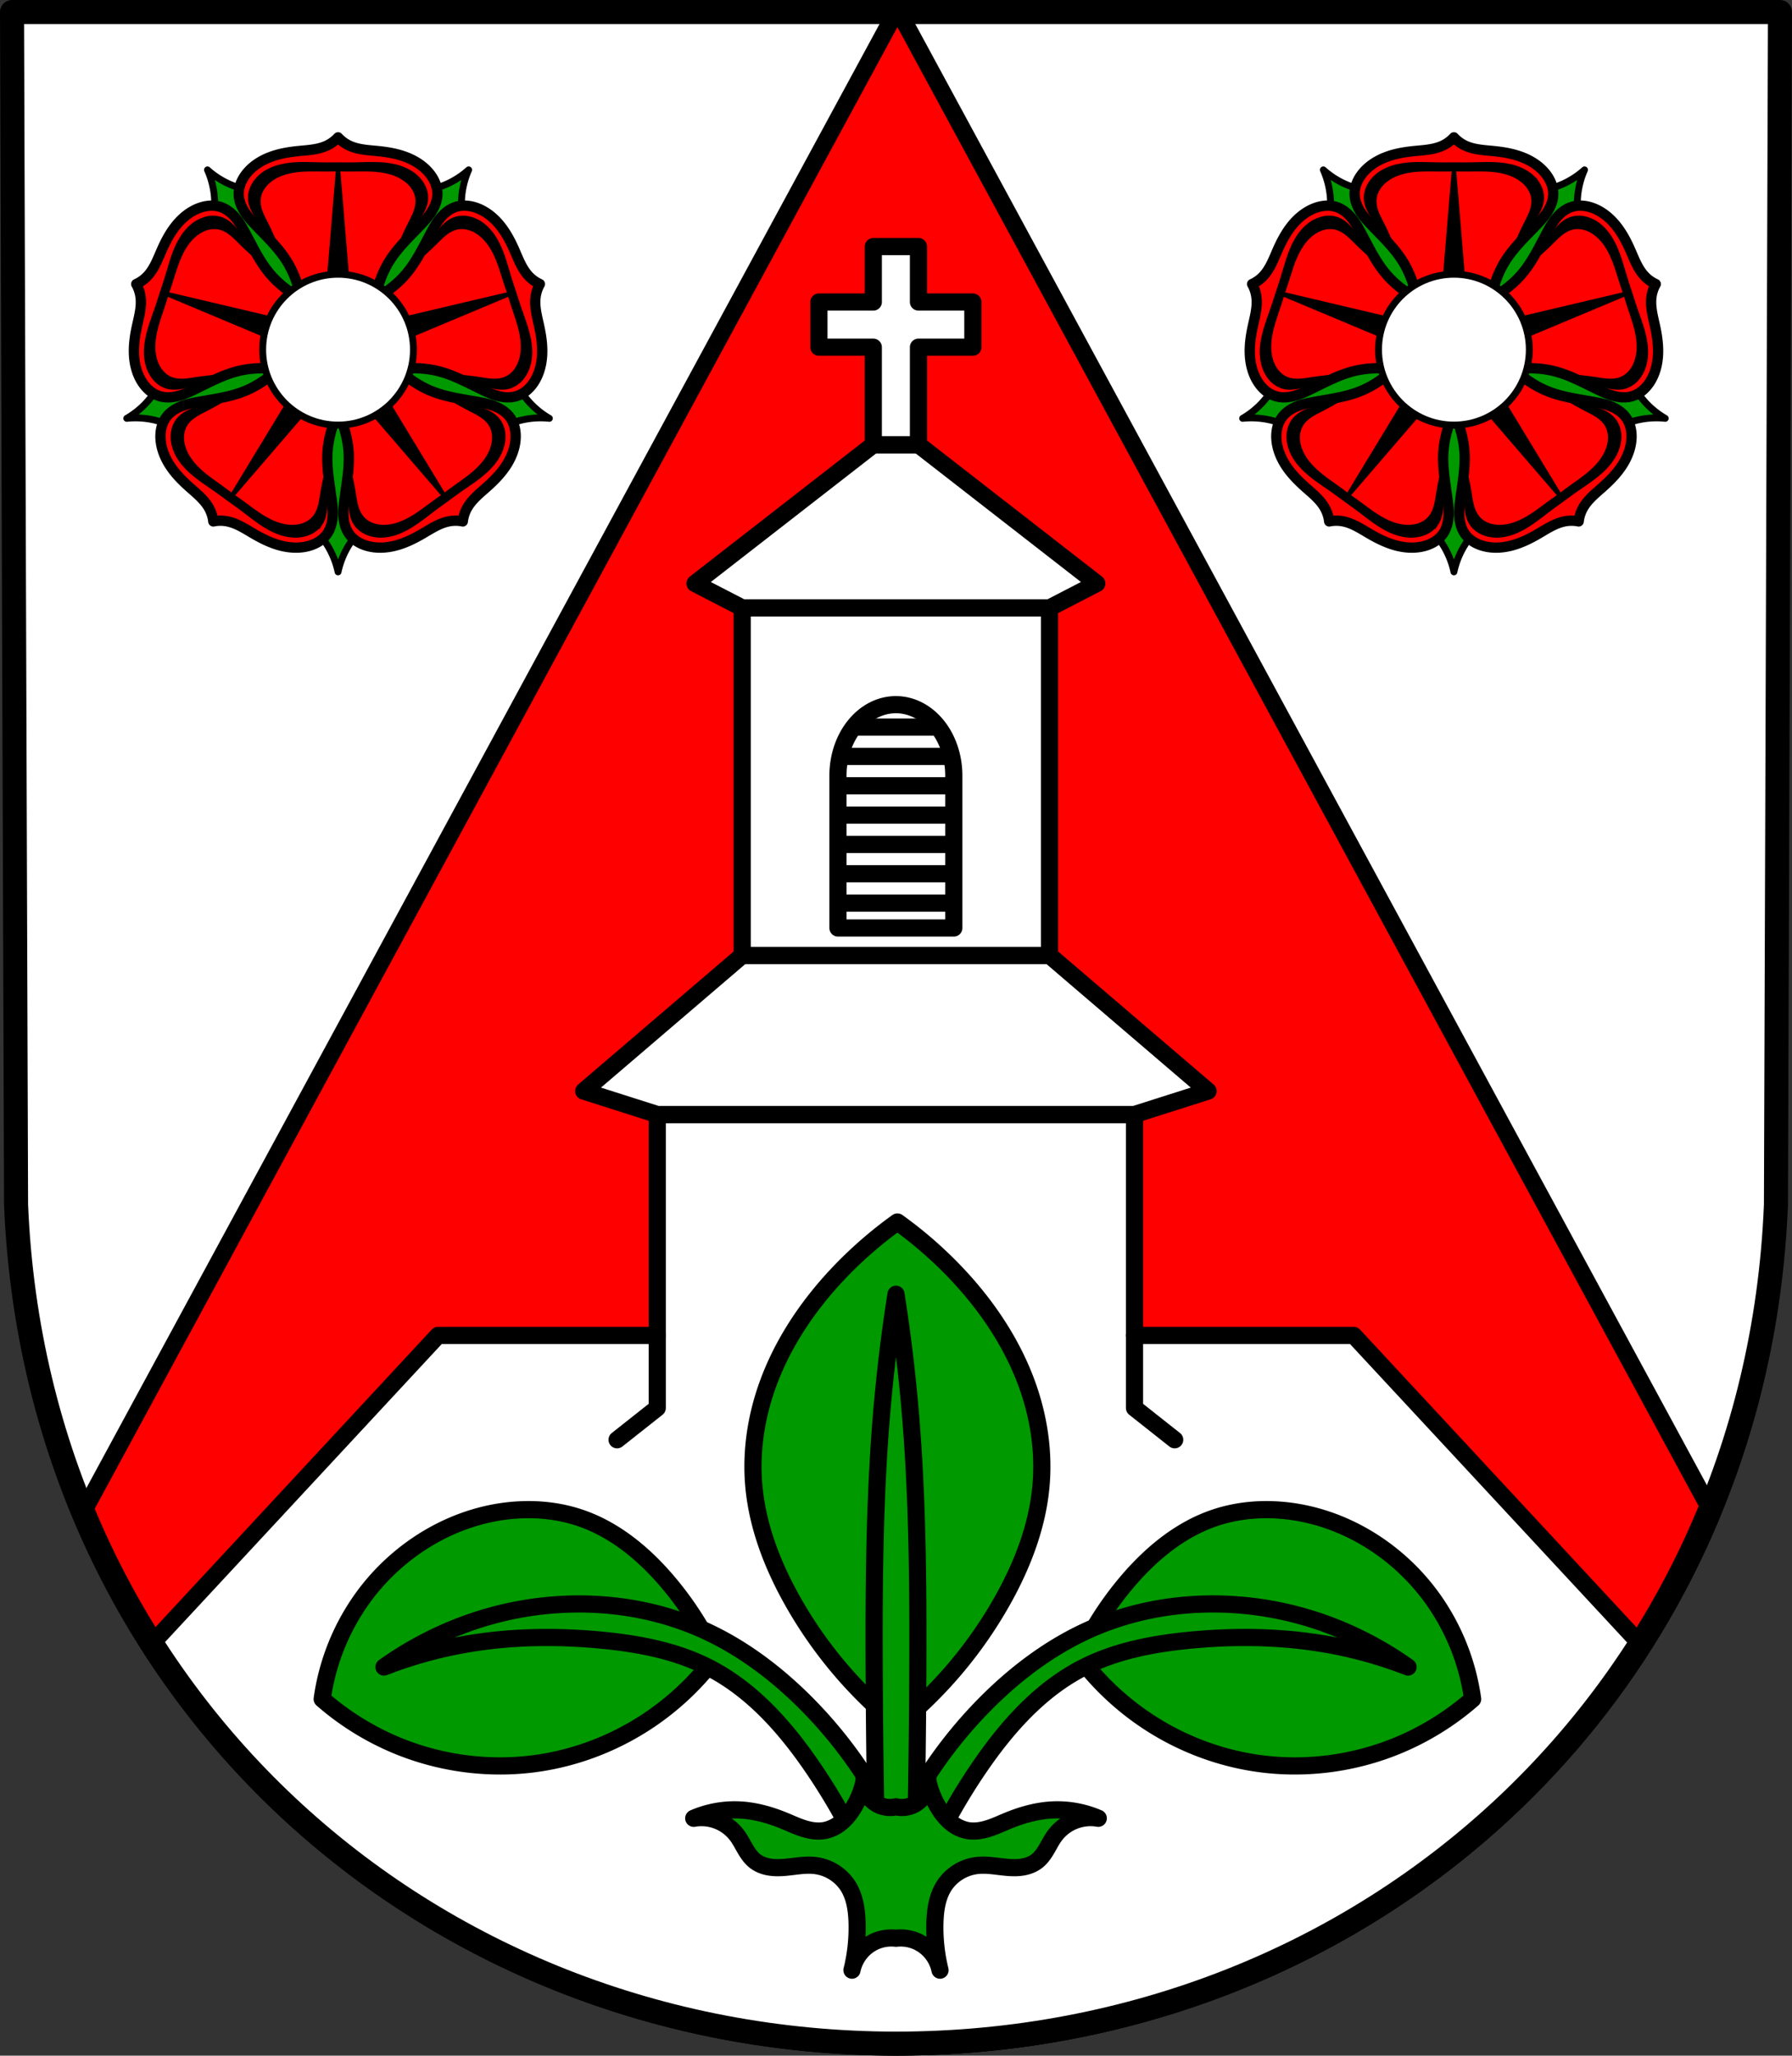 <svg xmlns="http://www.w3.org/2000/svg" width="521.922" height="598.651" viewBox="0 0 138.092 158.393"><rect x="0" y="0" width="138.092" height="158.393" fill="#333333" stroke="none"/><path style="fill:#fff;fill-rule:evenodd;stroke:none;stroke-width:1.852;stroke-linecap:round;stroke-linejoin:round;stroke-miterlimit:4;stroke-dasharray:none;stroke-opacity:1" d="m47.779 111.186-.311 91.893c-1.517 37.541-31.476 64.627-67.809 64.648-36.3-.046-66.27-27.143-67.808-64.648l-.312-91.893h68.119z" transform="translate(89.387 -110.26)"/><path style="fill:red;stroke:#000;stroke-width:5;stroke-linecap:round;stroke-linejoin:round;stroke-miterlimit:4;stroke-dasharray:none;stroke-opacity:1;fill-opacity:1" d="M260.494 3.5 24.035 439.914C62.77 533.516 154.68 595.014 260.96 595.15h.002c106.372-.061 198.274-61.514 236.967-155.158L261.426 3.5H260.494z" transform="scale(.265)"/><path style="fill:#fff;stroke:#000;stroke-width:1.323;stroke-linecap:round;stroke-linejoin:round;stroke-miterlimit:4;stroke-dasharray:none;stroke-opacity:1" d="M-38.739 196.136v17.02h-16.893l-22.16 23.866c12.054 18.993 33.352 30.94 57.442 30.97 24.112-.014 45.414-11.951 57.461-30.95l-22.179-23.886H-1.962v-17.02H-20.35z" transform="translate(89.387 -110.26)"/><path style="fill:none;fill-rule:evenodd;stroke:#000;stroke-width:1.852;stroke-linecap:round;stroke-linejoin:round;stroke-miterlimit:4;stroke-dasharray:none;stroke-opacity:1" d="m47.779 111.186-.311 91.893c-1.517 37.541-31.476 64.627-67.809 64.648-36.3-.046-66.27-27.143-67.808-64.648l-.312-91.893h68.119z" transform="translate(89.387 -110.26)"/><path style="fill:none;stroke:#000;stroke-width:1.323;stroke-linecap:round;stroke-linejoin:round;stroke-opacity:1;stroke-miterlimit:4;stroke-dasharray:none" d="M-38.739 213.156v5.592l-3.096 2.449" transform="translate(89.387 -110.26)"/><path style="fill:none;stroke:#000;stroke-width:1.323;stroke-linecap:round;stroke-linejoin:round;stroke-miterlimit:4;stroke-dasharray:none;stroke-opacity:1" d="M-1.962 213.156v5.592l3.097 2.449" transform="translate(89.387 -110.26)"/><path style="fill:#fff;stroke:#000;stroke-width:1.323;stroke-linecap:round;stroke-linejoin:round;stroke-miterlimit:4;stroke-dasharray:none;stroke-opacity:1" d="m-32.192 183.878-12.216 10.454 5.67 1.804h36.776l5.67-1.804-12.216-10.454H-20.35z" transform="translate(89.387 -110.26)"/><path style="opacity:1;fill:#fff;fill-opacity:1;fill-rule:evenodd;stroke:#000;stroke-width:1.323;stroke-linecap:round;stroke-linejoin:round;stroke-miterlimit:4;stroke-dasharray:none;stroke-opacity:1;paint-order:markers fill stroke" d="M-32.192 157.097h23.684v26.781h-23.684z" transform="translate(89.387 -110.26)"/><path style="fill:#fff;stroke:#000;stroke-width:1.323;stroke-linecap:round;stroke-linejoin:round;stroke-miterlimit:4;stroke-dasharray:none;stroke-opacity:1" d="m-22.09 144.53-13.743 10.688 3.64 1.879H-8.507l3.641-1.88-13.743-10.688h-1.74z" transform="translate(89.387 -110.26)"/><path style="opacity:1;fill:#fff;fill-opacity:1;fill-rule:evenodd;stroke:#000;stroke-width:1.323;stroke-linecap:round;stroke-linejoin:round;stroke-miterlimit:4;stroke-dasharray:none;stroke-opacity:1;paint-order:markers fill stroke" d="M-22.09 129.26v4.27h-4.192v3.482h4.191v7.517h3.481v-7.517h4.192v-3.481h-4.192v-4.272zM-20.35 164.556a4.463 5.462 0 0 0-4.463 5.461v11.747h8.926v-11.747a4.463 5.462 0 0 0-4.463-5.461z" transform="translate(89.387 -110.26)"/><path style="fill:#090;fill-opacity:1;stroke:#000;stroke-width:5;stroke-linecap:round;stroke-linejoin:round;stroke-miterlimit:4;stroke-dasharray:none;stroke-opacity:1" d="M260.96 355.313a120.055 120.055 0 0 0-16.173 13.933c-10.5 10.816-19.017 23.817-23.139 38.317-2.2 7.74-3.129 15.864-2.488 23.886.954 11.936 5.344 23.391 11.195 33.838a126.44 126.44 0 0 0 30.606 36.326 126.433 126.433 0 0 0 30.603-36.326c5.852-10.447 10.242-21.902 11.196-33.838.64-8.022-.286-16.146-2.487-23.887-4.122-14.499-12.64-27.5-23.14-38.316a120.034 120.034 0 0 0-16.172-13.933zm-107.42 83.634a54.455 54.455 0 0 0-12.413 1.49c-14.307 3.4-27.128 12.341-35.717 24.278a65.82 65.82 0 0 0-11.719 29.297 79.072 79.072 0 0 0 21.485 13.394c12.872 5.387 27.205 7.272 41.02 5.301 12.096-1.726 23.752-6.386 33.763-13.393a79.853 79.853 0 0 0 18.137-17.58 96.382 96.382 0 0 0-13.674-21.484c-6.799-8.081-15.162-15.162-25.113-18.695-5.053-1.794-10.404-2.62-15.77-2.608zm214.84 0c-5.365-.011-10.716.814-15.769 2.608-9.951 3.533-18.314 10.614-25.113 18.695a96.382 96.382 0 0 0-13.674 21.484 79.862 79.862 0 0 0 18.139 17.58c10.011 7.007 21.667 11.667 33.764 13.393 13.814 1.971 28.144.086 41.017-5.3a79.072 79.072 0 0 0 21.485-13.395 65.82 65.82 0 0 0-11.72-29.297c-8.588-11.937-21.409-20.878-35.716-24.277a54.373 54.373 0 0 0-12.412-1.49z" transform="scale(.265)"/><path style="fill:#090;stroke:#000;stroke-width:1.323;stroke-linecap:round;stroke-linejoin:round;stroke-miterlimit:4;stroke-dasharray:none;stroke-opacity:1;fill-opacity:1" d="M-44.843 233.848a25.537 25.537 0 0 0-8.965 1.66 26.733 26.733 0 0 0-5.989 3.201 33.042 33.042 0 0 1 6.299-1.755c3.47-.605 7.025-.65 10.532-.31 2.825.275 5.672.815 8.2 2.108 3.333 1.704 5.9 4.61 8.01 7.702 2.001 2.93 3.668 6.09 4.957 9.396l1.458-1.331 1.458 1.33a46.914 46.914 0 0 1 4.956-9.395c2.111-3.092 4.679-5.998 8.012-7.702 2.527-1.293 5.373-1.833 8.2-2.108 3.506-.34 7.06-.295 10.531.31 2.151.375 4.264.964 6.299 1.755a26.733 26.733 0 0 0-5.99-3.2c-6.084-2.314-13.116-2.274-18.998.516-2.731 1.295-5.179 3.143-7.33 5.266a34.656 34.656 0 0 0-7.138 10.202 34.655 34.655 0 0 0-7.137-10.202c-2.152-2.123-4.6-3.971-7.331-5.266-3.125-1.482-6.574-2.188-10.034-2.177z" transform="translate(89.387 -110.26)"/><path style="fill:#090;stroke:#000;stroke-width:1.323;stroke-linecap:round;stroke-linejoin:round;stroke-miterlimit:4;stroke-dasharray:none;stroke-opacity:1;fill-opacity:1" d="M-20.341 209.985a127.516 127.516 0 0 0-1.122 9.342c-.524 6.323-.582 12.697-.56 19.058.02 6.167.113 12.334.28 18.497h2.804c.167-6.163.26-12.33.28-18.497.022-6.361-.036-12.735-.56-19.058-.26-3.136-.635-6.255-1.122-9.342z" transform="translate(89.387 -110.26)"/><path style="fill:#090;stroke:#000;stroke-width:1.323;stroke-linecap:round;stroke-linejoin:round;stroke-miterlimit:4;stroke-dasharray:none;stroke-opacity:1;fill-opacity:1" d="M-22.701 246.872c-.07.204-.104.42-.106.637a6.47 6.47 0 0 0 .106-.637zm-.106.637a6.546 6.546 0 0 1-.828 2.067c-.25.403-.545.781-.907 1.088a2.83 2.83 0 0 1-1.257.633c-.536.107-1.096.026-1.62-.134-.523-.16-1.02-.395-1.527-.604-1.082-.445-2.224-.77-3.392-.836a7.95 7.95 0 0 0-3.59.64 3.446 3.446 0 0 1 1.86.189 3.444 3.444 0 0 1 1.484 1.138c.24.323.421.685.625 1.032.203.347.435.687.752.935.31.243.691.388 1.08.457.389.069.788.064 1.181.033.788-.064 1.576-.236 2.36-.146a3.526 3.526 0 0 1 2.508 1.524c.558.844.711 1.89.738 2.902.032 1.223-.1 2.45-.394 3.638a3.14 3.14 0 0 1 1.77-2.213 3.106 3.106 0 0 1 1.623-.246c.55-.065 1.117.02 1.623.246a3.14 3.14 0 0 1 1.77 2.213 13.727 13.727 0 0 1-.394-3.638c.027-1.011.18-2.058.738-2.902a3.526 3.526 0 0 1 2.508-1.524c.784-.09 1.572.082 2.36.146.393.031.792.036 1.18-.033.39-.069.77-.214 1.081-.457.317-.248.549-.588.752-.935.204-.347.385-.71.625-1.032a3.444 3.444 0 0 1 1.483-1.138 3.446 3.446 0 0 1 1.86-.19 7.95 7.95 0 0 0-3.589-.639c-1.168.066-2.31.39-3.392.836-.507.209-1.003.444-1.527.604-.524.16-1.083.241-1.62.134a2.831 2.831 0 0 1-1.257-.633 4.541 4.541 0 0 1-.907-1.088 6.546 6.546 0 0 1-.829-2.067c.002.288-.055.577-.173.84-.208.461-.596.837-1.063 1.03-.386.16-.822.195-1.229.099-.407.096-.843.06-1.229-.099a2.03 2.03 0 0 1-1.063-1.03 2.017 2.017 0 0 1-.174-.84zm4.931 0a1.998 1.998 0 0 0-.105-.637c.024.214.06.426.105.637z" transform="translate(89.387 -110.26)"/><g transform="translate(89.653 -109.61)"><path style="fill:#090;fill-opacity:1;stroke:#000;stroke-width:.529;stroke-linecap:round;stroke-linejoin:round;stroke-miterlimit:4;stroke-dasharray:none;stroke-opacity:1" d="M-73.665 122.7c.315.708.5 1.472.545 2.242a6.331 6.331 0 0 1-.598 3.072l10.116 8.538-4.993-12.26a6.329 6.329 0 0 1-3.107-.382 6.452 6.452 0 0 1-1.963-1.21zm10.063 13.852-3.165 12.856a6.329 6.329 0 0 1 2.289 2.134c.416.649.715 1.376.876 2.134.162-.758.46-1.485.877-2.134a6.33 6.33 0 0 1 2.29-2.134zm0 0-13.2.962a6.33 6.33 0 0 1-1.322 2.837 6.453 6.453 0 0 1-1.759 1.494c.77-.08 1.555-.021 2.3.174a6.328 6.328 0 0 1 2.737 1.518zm10.064-13.853a6.454 6.454 0 0 1-1.964 1.212 6.327 6.327 0 0 1-3.106.38l-4.993 12.261 10.115-8.538a6.33 6.33 0 0 1-.597-3.072c.045-.77.23-1.534.545-2.243zM-63.6 136.552h0l11.244 6.985a6.328 6.328 0 0 1 2.736-1.518 6.452 6.452 0 0 1 2.3-.174 6.453 6.453 0 0 1-1.758-1.494 6.33 6.33 0 0 1-1.321-2.837z"/><path style="fill:none;stroke:#000;stroke-width:.529;stroke-linecap:round;stroke-linejoin:round;stroke-miterlimit:4;stroke-dasharray:none;stroke-opacity:1" d="M-63.602 136.552zM-63.601 136.552zM-63.602 136.552zM-63.602 136.552z"/><path style="fill:red;fill-opacity:1;stroke:#000;stroke-width:.794;stroke-linecap:round;stroke-linejoin:round;stroke-miterlimit:4;stroke-dasharray:none;stroke-opacity:1" d="M-63.602 120.195a2.75 2.75 0 0 1-.828.617c-.69.334-1.483.363-2.246.44-.747.076-1.494.203-2.193.475-.7.272-1.353.696-1.814 1.287-.344.44-.578.983-.573 1.542.004.472.178.93.426 1.33.248.402.569.752.895 1.093.859.897 1.777 1.758 2.422 2.819.536.88.865 1.87 1.094 2.875-.885-.528-1.725-1.148-2.396-1.929-.81-.941-1.345-2.081-1.932-3.175-.223-.416-.457-.83-.762-1.19-.304-.36-.686-.666-1.133-.815-.53-.178-1.118-.123-1.643.068-.705.256-1.31.746-1.785 1.328-.474.581-.827 1.252-1.129 1.94-.309.702-.582 1.446-1.113 2-.24.25-.527.454-.842.597.17.302.283.636.33.98.104.76-.112 1.522-.275 2.272-.16.733-.269 1.484-.226 2.233.042.75.243 1.502.663 2.124.313.463.756.853 1.289 1.02.45.142.939.119 1.397.007.458-.112.89-.31 1.315-.514 1.118-.54 2.22-1.147 3.429-1.433 1.001-.237 2.045-.245 3.07-.152-.774.678-1.623 1.286-2.573 1.684-1.145.478-2.394.635-3.616.856-.464.084-.93.178-1.366.357-.436.178-.846.447-1.126.826-.333.45-.462 1.026-.443 1.584.026.75.305 1.477.71 2.108.407.631.937 1.174 1.496 1.674.573.51 1.196 1 1.559 1.677.163.305.268.641.307.986a2.75 2.75 0 0 1 1.033-.012c.755.136 1.413.577 2.076.964.648.378 1.328.714 2.054.906.725.19 1.502.232 2.224.025.537-.155 1.045-.456 1.369-.911.274-.384.402-.857.437-1.327.035-.47-.019-.943-.083-1.41-.167-1.23-.404-2.467-.302-3.705.084-1.026.4-2.021.804-2.968.406.947.721 1.942.805 2.968.102 1.238-.135 2.475-.303 3.705-.063.467-.117.94-.082 1.41.034.47.164.943.437 1.327.324.455.832.756 1.37.91.72.208 1.498.167 2.223-.024.726-.192 1.406-.528 2.054-.906.663-.387 1.32-.828 2.076-.964a2.75 2.75 0 0 1 1.032.012c.04-.345.145-.681.308-.986.363-.677.986-1.166 1.558-1.677.56-.5 1.09-1.043 1.496-1.674.406-.631.685-1.358.711-2.108.02-.558-.11-1.135-.443-1.584-.28-.379-.69-.648-1.126-.826-.436-.179-.902-.273-1.366-.357-1.222-.22-2.47-.378-3.616-.857-.95-.397-1.799-1.005-2.574-1.683 1.025-.093 2.07-.085 3.071.152 1.208.286 2.311.893 3.43 1.433.424.205.856.402 1.314.514.458.112.947.136 1.397-.006.533-.168.976-.558 1.289-1.021.42-.622.621-1.374.663-2.124.043-.749-.067-1.5-.226-2.233-.163-.75-.38-1.512-.275-2.273.047-.343.16-.677.33-.979a2.751 2.751 0 0 1-.842-.597c-.532-.554-.804-1.298-1.113-2-.302-.688-.655-1.359-1.13-1.94-.474-.582-1.079-1.072-1.784-1.328-.525-.191-1.113-.246-1.643-.068-.447.15-.829.456-1.134.816-.304.36-.538.773-.761 1.189-.587 1.094-1.123 2.234-1.932 3.175-.67.781-1.511 1.4-2.395 1.929.228-1.005.558-1.996 1.093-2.875.645-1.061 1.563-1.922 2.422-2.82.326-.34.647-.69.895-1.091s.422-.86.426-1.331c.005-.559-.229-1.101-.573-1.542-.461-.591-1.114-1.015-1.814-1.287-.699-.272-1.447-.4-2.193-.475-.764-.077-1.555-.106-2.246-.44a2.75 2.75 0 0 1-.829-.617zm0 14.228 1.02.723 1.005.749-.37 1.186-.404 1.193-1.25.016-1.251-.016-.403-1.19-.37-1.19 1.003-.748z"/><path style="fill:#000;stroke:#000;stroke-width:.265px;stroke-linecap:butt;stroke-linejoin:miter;stroke-opacity:1" d="M-66.396 122.227a7.268 7.268 0 0 0-1.608.175 4.016 4.016 0 0 0-1.153.46 2.83 2.83 0 0 0-.898.848c-.237.36-.378.789-.357 1.219.018.375.158.736.343 1.063.185.327.417.625.638.929.431.593.825 1.213 1.18 1.856a23.12 23.12 0 0 0-.877-1.957c-.146-.289-.299-.576-.41-.88a2.29 2.29 0 0 1-.16-.952 1.9 1.9 0 0 1 .332-.92c.186-.274.433-.502.708-.685.743-.495 1.663-.65 2.556-.684.455-.017.911-.007 1.367-.005.366.002.732-.002 1.098-.01l-.949 11.461.985.24.984-.24-.949-11.462c.366.01.732.013 1.098.011.455-.002.912-.012 1.367.005.893.034 1.812.189 2.556.684.275.183.522.411.708.684a1.9 1.9 0 0 1 .332.921c.024.323-.047.648-.16.952-.111.304-.264.591-.41.88a23.12 23.12 0 0 0-.877 1.957c.354-.643.749-1.263 1.18-1.856.221-.304.453-.602.638-.929.185-.327.325-.688.343-1.063.021-.43-.12-.86-.357-1.22a2.831 2.831 0 0 0-.899-.847 4.015 4.015 0 0 0-1.152-.46c-1.054-.253-2.155-.163-3.24-.149-.387.005-.775 0-1.162 0-.388 0-.776.005-1.164 0-.542-.007-1.088-.033-1.63-.026zM-50.845 129.467c-.174-.514-.38-1.014-.663-1.476a4.017 4.017 0 0 0-.793-.954 2.83 2.83 0 0 0-1.084-.593 2.06 2.06 0 0 0-1.27.038c-.35.133-.65.377-.904.654-.254.278-.466.59-.686.894-.431.594-.899 1.16-1.4 1.696a23.116 23.116 0 0 0 1.589-1.439c.23-.228.456-.462.71-.662.255-.2.54-.369.856-.446.32-.08.661-.06.978.032.317.092.61.256.87.461.7.555 1.131 1.382 1.44 2.22.157.428.288.865.427 1.3.111.348.228.696.35 1.04l-11.192 2.64.076 1.011.533.862 10.604-4.444c.105.35.215.7.33 1.047.142.433.293.864.417 1.302.243.86.38 1.783.14 2.643-.09.318-.23.624-.432.885a1.899 1.899 0 0 1-.773.6c-.3.123-.63.156-.954.143-.324-.013-.644-.07-.964-.119a23.106 23.106 0 0 0-2.131-.229c.72.138 1.431.322 2.129.549.357.116.712.244 1.08.32.368.075.754.096 1.117-.002a2.06 2.06 0 0 0 1.049-.717c.259-.324.432-.712.528-1.117.095-.404.114-.824.082-1.238-.086-1.08-.512-2.1-.86-3.128-.125-.367-.24-.737-.36-1.106-.12-.369-.244-.736-.359-1.107-.161-.517-.305-1.045-.48-1.56zM-76.359 129.467c.175-.514.38-1.014.664-1.476.216-.354.478-.683.793-.954a2.83 2.83 0 0 1 1.084-.593 2.06 2.06 0 0 1 1.27.038c.35.133.65.377.904.654.254.278.466.59.686.894.43.594.899 1.16 1.4 1.696a23.114 23.114 0 0 1-1.589-1.439c-.23-.228-.456-.462-.71-.662-.255-.2-.541-.369-.856-.446a1.9 1.9 0 0 0-.978.032c-.317.092-.61.256-.87.461-.7.554-1.131 1.382-1.44 2.22-.157.428-.288.865-.427 1.3-.111.348-.228.696-.35 1.04l11.192 2.64-.076 1.011-.533.862-10.605-4.444c-.104.35-.214.7-.328 1.047-.143.433-.294.864-.418 1.302-.243.86-.381 1.783-.14 2.643.09.318.23.624.432.885.202.26.467.476.773.6.3.123.63.156.954.143.324-.013.644-.07.964-.119.707-.11 1.418-.186 2.131-.229-.72.138-1.431.322-2.129.549-.357.116-.712.244-1.08.32-.368.075-.754.096-1.117-.002a2.06 2.06 0 0 1-1.049-.717 2.832 2.832 0 0 1-.528-1.117 4.017 4.017 0 0 1-.082-1.238c.086-1.08.512-2.1.86-3.128.125-.367.24-.737.36-1.106.12-.369.244-.736.359-1.107.16-.518.305-1.045.48-1.56zM-52.923 146.499c.435-.325.847-.675 1.199-1.087.27-.316.501-.667.661-1.05.16-.383.248-.8.23-1.214-.02-.43-.159-.86-.428-1.196-.236-.293-.56-.503-.903-.659-.342-.155-.704-.26-1.062-.376a17.556 17.556 0 0 1-2.044-.808c.602.384 1.223.74 1.858 1.067.289.149.58.291.85.471s.518.4.689.676c.174.28.261.61.271.941.01.33-.055.66-.17.97-.31.838-.964 1.503-1.666 2.056-.358.282-.733.541-1.103.808-.297.213-.591.431-.882.654l-5.968-9.831-.938.384-.655.774 7.503 8.715c-.3.207-.599.42-.894.636-.367.27-.73.546-1.11.8-.742.497-1.576.913-2.469.95a2.576 2.576 0 0 1-.974-.138 1.899 1.899 0 0 1-.81-.55 2.289 2.289 0 0 1-.43-.863c-.089-.312-.134-.634-.186-.954a23.119 23.119 0 0 0-.44-2.098c.09.728.136 1.461.136 2.195 0 .376-.013.753.03 1.126.042.374.141.747.347 1.062.235.36.602.625 1.005.776a2.83 2.83 0 0 0 1.225.158 4.014 4.014 0 0 0 1.203-.305c1.001-.415 1.84-1.136 2.708-1.784.31-.232.627-.456.94-.684h.001c.314-.228.625-.46.941-.684.443-.313.9-.613 1.335-.938zM-74.28 146.499c-.435-.325-.847-.675-1.199-1.087a4.018 4.018 0 0 1-.662-1.05c-.16-.383-.247-.8-.228-1.214.02-.43.158-.86.427-1.196.236-.293.56-.503.903-.659.342-.155.704-.26 1.062-.376.697-.226 1.38-.496 2.044-.808-.602.384-1.223.74-1.859 1.067-.288.149-.58.291-.85.471-.269.18-.517.4-.688.676a1.9 1.9 0 0 0-.271.941c-.01.33.055.66.17.97.31.838.964 1.503 1.666 2.056.358.282.733.541 1.103.808.297.213.591.431.882.654l5.968-9.831.937.384.656.774-7.503 8.715c.3.207.599.42.894.636.367.27.73.546 1.109.8.742.497 1.577.913 2.47.95.33.013.664-.027.974-.138.311-.112.598-.297.81-.55.21-.247.343-.551.43-.863.089-.312.134-.634.186-.954.114-.706.261-1.406.44-2.098a17.56 17.56 0 0 0-.136 2.195c0 .376.013.753-.03 1.126-.042.374-.141.747-.347 1.062a2.06 2.06 0 0 1-1.005.776 2.83 2.83 0 0 1-1.225.158 4.014 4.014 0 0 1-1.203-.305c-1.001-.415-1.84-1.136-2.708-1.784-.31-.232-.627-.456-.941-.684-.314-.228-.625-.46-.941-.684-.443-.313-.9-.613-1.335-.938z"/><ellipse style="opacity:1;fill:#fff;fill-opacity:1;fill-rule:evenodd;stroke:#000;stroke-width:.529;stroke-linecap:round;stroke-linejoin:round;stroke-miterlimit:4;stroke-dasharray:none;stroke-opacity:1;paint-order:markers fill stroke" cx="-63.602" cy="136.552" rx="4.184" ry="4.185"/><ellipse style="opacity:1;fill:#fff;fill-opacity:1;fill-rule:evenodd;stroke:#000;stroke-width:.529;stroke-linecap:round;stroke-linejoin:round;stroke-miterlimit:4;stroke-dasharray:none;stroke-opacity:1;paint-order:markers fill stroke" cx="-63.602" cy="136.552" rx="5.809" ry="5.81"/></g><g transform="translate(175.642 -109.61)"><path style="fill:#090;fill-opacity:1;stroke:#000;stroke-width:.529;stroke-linecap:round;stroke-linejoin:round;stroke-miterlimit:4;stroke-dasharray:none;stroke-opacity:1" d="M-73.665 122.7c.315.708.5 1.472.545 2.242a6.331 6.331 0 0 1-.598 3.072l10.116 8.538-4.993-12.26a6.329 6.329 0 0 1-3.107-.382 6.452 6.452 0 0 1-1.963-1.21zm10.063 13.852-3.165 12.856a6.329 6.329 0 0 1 2.289 2.134c.416.649.715 1.376.876 2.134.162-.758.46-1.485.877-2.134a6.33 6.33 0 0 1 2.29-2.134zm0 0-13.2.962a6.33 6.33 0 0 1-1.322 2.837 6.453 6.453 0 0 1-1.759 1.494c.77-.08 1.555-.021 2.3.174a6.328 6.328 0 0 1 2.737 1.518zm10.064-13.853a6.454 6.454 0 0 1-1.964 1.212 6.327 6.327 0 0 1-3.106.38l-4.993 12.261 10.115-8.538a6.33 6.33 0 0 1-.597-3.072c.045-.77.23-1.534.545-2.243zM-63.6 136.552h0l11.244 6.985a6.328 6.328 0 0 1 2.736-1.518 6.452 6.452 0 0 1 2.3-.174 6.453 6.453 0 0 1-1.758-1.494 6.33 6.33 0 0 1-1.321-2.837z"/><path style="fill:none;stroke:#000;stroke-width:.529;stroke-linecap:round;stroke-linejoin:round;stroke-miterlimit:4;stroke-dasharray:none;stroke-opacity:1" d="M-63.602 136.552zM-63.601 136.552zM-63.602 136.552zM-63.602 136.552z"/><path style="fill:red;fill-opacity:1;stroke:#000;stroke-width:.794;stroke-linecap:round;stroke-linejoin:round;stroke-miterlimit:4;stroke-dasharray:none;stroke-opacity:1" d="M-63.602 120.195a2.75 2.75 0 0 1-.828.617c-.69.334-1.483.363-2.246.44-.747.076-1.494.203-2.193.475-.7.272-1.353.696-1.814 1.287-.344.44-.578.983-.573 1.542.004.472.178.93.426 1.33.248.402.569.752.895 1.093.859.897 1.777 1.758 2.422 2.819.536.88.865 1.87 1.094 2.875-.885-.528-1.725-1.148-2.396-1.929-.81-.941-1.345-2.081-1.932-3.175-.223-.416-.457-.83-.762-1.19-.304-.36-.686-.666-1.133-.815-.53-.178-1.118-.123-1.643.068-.705.256-1.31.746-1.785 1.328-.474.581-.827 1.252-1.129 1.94-.309.702-.582 1.446-1.113 2-.24.25-.527.454-.842.597.17.302.283.636.33.98.104.76-.112 1.522-.275 2.272-.16.733-.269 1.484-.226 2.233.042.75.243 1.502.663 2.124.313.463.756.853 1.289 1.02.45.142.939.119 1.397.007.458-.112.89-.31 1.315-.514 1.118-.54 2.22-1.147 3.429-1.433 1.001-.237 2.045-.245 3.07-.152-.774.678-1.623 1.286-2.573 1.684-1.145.478-2.394.635-3.616.856-.464.084-.93.178-1.366.357-.436.178-.846.447-1.126.826-.333.45-.462 1.026-.443 1.584.026.75.305 1.477.71 2.108.407.631.937 1.174 1.496 1.674.573.51 1.196 1 1.559 1.677.163.305.268.641.307.986a2.75 2.75 0 0 1 1.033-.012c.755.136 1.413.577 2.076.964.648.378 1.328.714 2.054.906.725.19 1.502.232 2.224.025.537-.155 1.045-.456 1.369-.911.274-.384.402-.857.437-1.327.035-.47-.019-.943-.083-1.41-.167-1.23-.404-2.467-.302-3.705.084-1.026.4-2.021.804-2.968.406.947.721 1.942.805 2.968.102 1.238-.135 2.475-.303 3.705-.063.467-.117.94-.082 1.41.034.47.164.943.437 1.327.324.455.832.756 1.37.91.72.208 1.498.167 2.223-.024.726-.192 1.406-.528 2.054-.906.663-.387 1.32-.828 2.076-.964a2.75 2.75 0 0 1 1.032.012c.04-.345.145-.681.308-.986.363-.677.986-1.166 1.558-1.677.56-.5 1.09-1.043 1.496-1.674.406-.631.685-1.358.711-2.108.02-.558-.11-1.135-.443-1.584-.28-.379-.69-.648-1.126-.826-.436-.179-.902-.273-1.366-.357-1.222-.22-2.47-.378-3.616-.857-.95-.397-1.799-1.005-2.574-1.683 1.025-.093 2.07-.085 3.071.152 1.208.286 2.311.893 3.43 1.433.424.205.856.402 1.314.514.458.112.947.136 1.397-.006.533-.168.976-.558 1.289-1.021.42-.622.621-1.374.663-2.124.043-.749-.067-1.5-.226-2.233-.163-.75-.38-1.512-.275-2.273.047-.343.16-.677.33-.979a2.751 2.751 0 0 1-.842-.597c-.532-.554-.804-1.298-1.113-2-.302-.688-.655-1.359-1.13-1.94-.474-.582-1.079-1.072-1.784-1.328-.525-.191-1.113-.246-1.643-.068-.447.15-.829.456-1.134.816-.304.36-.538.773-.761 1.189-.587 1.094-1.123 2.234-1.932 3.175-.67.781-1.511 1.4-2.395 1.929.228-1.005.558-1.996 1.093-2.875.645-1.061 1.563-1.922 2.422-2.82.326-.34.647-.69.895-1.091s.422-.86.426-1.331c.005-.559-.229-1.101-.573-1.542-.461-.591-1.114-1.015-1.814-1.287-.699-.272-1.447-.4-2.193-.475-.764-.077-1.555-.106-2.246-.44a2.75 2.75 0 0 1-.829-.617zm0 14.228 1.02.723 1.005.749-.37 1.186-.404 1.193-1.25.016-1.251-.016-.403-1.19-.37-1.19 1.003-.748z"/><path style="fill:#000;stroke:#000;stroke-width:.265px;stroke-linecap:butt;stroke-linejoin:miter;stroke-opacity:1" d="M-66.396 122.227a7.268 7.268 0 0 0-1.608.175 4.016 4.016 0 0 0-1.153.46 2.83 2.83 0 0 0-.898.848c-.237.36-.378.789-.357 1.219.018.375.158.736.343 1.063.185.327.417.625.638.929.431.593.825 1.213 1.18 1.856a23.12 23.12 0 0 0-.877-1.957c-.146-.289-.299-.576-.41-.88a2.29 2.29 0 0 1-.16-.952 1.9 1.9 0 0 1 .332-.92c.186-.274.433-.502.708-.685.743-.495 1.663-.65 2.556-.684.455-.017.911-.007 1.367-.005.366.002.732-.002 1.098-.01l-.949 11.461.985.24.984-.24-.949-11.462c.366.01.732.013 1.098.011.455-.002.912-.012 1.367.005.893.034 1.812.189 2.556.684.275.183.522.411.708.684a1.9 1.9 0 0 1 .332.921c.024.323-.047.648-.16.952-.111.304-.264.591-.41.88a23.12 23.12 0 0 0-.877 1.957c.354-.643.749-1.263 1.18-1.856.221-.304.453-.602.638-.929.185-.327.325-.688.343-1.063.021-.43-.12-.86-.357-1.22a2.831 2.831 0 0 0-.899-.847 4.015 4.015 0 0 0-1.152-.46c-1.054-.253-2.155-.163-3.24-.149-.387.005-.775 0-1.162 0-.388 0-.776.005-1.164 0-.542-.007-1.088-.033-1.63-.026zM-50.845 129.467c-.174-.514-.38-1.014-.663-1.476a4.017 4.017 0 0 0-.793-.954 2.83 2.83 0 0 0-1.084-.593 2.06 2.06 0 0 0-1.27.038c-.35.133-.65.377-.904.654-.254.278-.466.59-.686.894-.431.594-.899 1.16-1.4 1.696a23.116 23.116 0 0 0 1.589-1.439c.23-.228.456-.462.71-.662.255-.2.54-.369.856-.446.32-.08.661-.06.978.032.317.092.61.256.87.461.7.555 1.131 1.382 1.44 2.22.157.428.288.865.427 1.3.111.348.228.696.35 1.04l-11.192 2.64.076 1.011.533.862 10.604-4.444c.105.35.215.7.33 1.047.142.433.293.864.417 1.302.243.86.38 1.783.14 2.643-.09.318-.23.624-.432.885a1.899 1.899 0 0 1-.773.6c-.3.123-.63.156-.954.143-.324-.013-.644-.07-.964-.119a23.106 23.106 0 0 0-2.131-.229c.72.138 1.431.322 2.129.549.357.116.712.244 1.08.32.368.075.754.096 1.117-.002a2.06 2.06 0 0 0 1.049-.717c.259-.324.432-.712.528-1.117.095-.404.114-.824.082-1.238-.086-1.08-.512-2.1-.86-3.128-.125-.367-.24-.737-.36-1.106-.12-.369-.244-.736-.359-1.107-.161-.517-.305-1.045-.48-1.56zM-76.359 129.467c.175-.514.38-1.014.664-1.476.216-.354.478-.683.793-.954a2.83 2.83 0 0 1 1.084-.593 2.06 2.06 0 0 1 1.27.038c.35.133.65.377.904.654.254.278.466.59.686.894.43.594.899 1.16 1.4 1.696a23.114 23.114 0 0 1-1.589-1.439c-.23-.228-.456-.462-.71-.662-.255-.2-.541-.369-.856-.446a1.9 1.9 0 0 0-.978.032c-.317.092-.61.256-.87.461-.7.554-1.131 1.382-1.44 2.22-.157.428-.288.865-.427 1.3-.111.348-.228.696-.35 1.04l11.192 2.64-.076 1.011-.533.862-10.605-4.444c-.104.35-.214.7-.328 1.047-.143.433-.294.864-.418 1.302-.243.86-.381 1.783-.14 2.643.09.318.23.624.432.885.202.26.467.476.773.6.3.123.63.156.954.143.324-.013.644-.07.964-.119.707-.11 1.418-.186 2.131-.229-.72.138-1.431.322-2.129.549-.357.116-.712.244-1.08.32-.368.075-.754.096-1.117-.002a2.06 2.06 0 0 1-1.049-.717 2.832 2.832 0 0 1-.528-1.117 4.017 4.017 0 0 1-.082-1.238c.086-1.08.512-2.1.86-3.128.125-.367.24-.737.36-1.106.12-.369.244-.736.359-1.107.16-.518.305-1.045.48-1.56zM-52.923 146.499c.435-.325.847-.675 1.199-1.087.27-.316.501-.667.661-1.05.16-.383.248-.8.23-1.214-.02-.43-.159-.86-.428-1.196-.236-.293-.56-.503-.903-.659-.342-.155-.704-.26-1.062-.376a17.556 17.556 0 0 1-2.044-.808c.602.384 1.223.74 1.858 1.067.289.149.58.291.85.471s.518.4.689.676c.174.28.261.61.271.941.01.33-.055.66-.17.97-.31.838-.964 1.503-1.666 2.056-.358.282-.733.541-1.103.808-.297.213-.591.431-.882.654l-5.968-9.831-.938.384-.655.774 7.503 8.715c-.3.207-.599.42-.894.636-.367.27-.73.546-1.11.8-.742.497-1.576.913-2.469.95a2.576 2.576 0 0 1-.974-.138 1.899 1.899 0 0 1-.81-.55 2.289 2.289 0 0 1-.43-.863c-.089-.312-.134-.634-.186-.954a23.119 23.119 0 0 0-.44-2.098c.09.728.136 1.461.136 2.195 0 .376-.013.753.03 1.126.042.374.141.747.347 1.062.235.36.602.625 1.005.776a2.83 2.83 0 0 0 1.225.158 4.014 4.014 0 0 0 1.203-.305c1.001-.415 1.84-1.136 2.708-1.784.31-.232.627-.456.94-.684h.001c.314-.228.625-.46.941-.684.443-.313.9-.613 1.335-.938zM-74.28 146.499c-.435-.325-.847-.675-1.199-1.087a4.018 4.018 0 0 1-.662-1.05c-.16-.383-.247-.8-.228-1.214.02-.43.158-.86.427-1.196.236-.293.56-.503.903-.659.342-.155.704-.26 1.062-.376.697-.226 1.38-.496 2.044-.808-.602.384-1.223.74-1.859 1.067-.288.149-.58.291-.85.471-.269.18-.517.4-.688.676a1.9 1.9 0 0 0-.271.941c-.01.33.055.66.17.97.31.838.964 1.503 1.666 2.056.358.282.733.541 1.103.808.297.213.591.431.882.654l5.968-9.831.937.384.656.774-7.503 8.715c.3.207.599.42.894.636.367.27.73.546 1.109.8.742.497 1.577.913 2.47.95.33.013.664-.027.974-.138.311-.112.598-.297.81-.55.21-.247.343-.551.43-.863.089-.312.134-.634.186-.954.114-.706.261-1.406.44-2.098a17.56 17.56 0 0 0-.136 2.195c0 .376.013.753-.03 1.126-.042.374-.141.747-.347 1.062a2.06 2.06 0 0 1-1.005.776 2.83 2.83 0 0 1-1.225.158 4.014 4.014 0 0 1-1.203-.305c-1.001-.415-1.84-1.136-2.708-1.784-.31-.232-.627-.456-.941-.684-.314-.228-.625-.46-.941-.684-.443-.313-.9-.613-1.335-.938z"/><ellipse style="opacity:1;fill:#fff;fill-opacity:1;fill-rule:evenodd;stroke:#000;stroke-width:.529;stroke-linecap:round;stroke-linejoin:round;stroke-miterlimit:4;stroke-dasharray:none;stroke-opacity:1;paint-order:markers fill stroke" cx="-63.602" cy="136.552" rx="4.184" ry="4.185"/><ellipse style="opacity:1;fill:#fff;fill-opacity:1;fill-rule:evenodd;stroke:#000;stroke-width:.529;stroke-linecap:round;stroke-linejoin:round;stroke-miterlimit:4;stroke-dasharray:none;stroke-opacity:1;paint-order:markers fill stroke" cx="-63.602" cy="136.552" rx="5.809" ry="5.81"/></g><g><path d="M-24.592 170.605h8.926M-24.592 172.865h8.926M-24.592 175.125h8.926M-24.592 177.384h8.926M-24.592 179.644h8.926M-24.098 168.345h7.938M-23.215 166.085h6.172" style="fill:none;stroke:#000;stroke-width:1.323;stroke-linecap:butt;stroke-linejoin:miter;stroke-miterlimit:4;stroke-dasharray:none;stroke-opacity:1" transform="translate(89.166 -110.06)"/></g></svg>